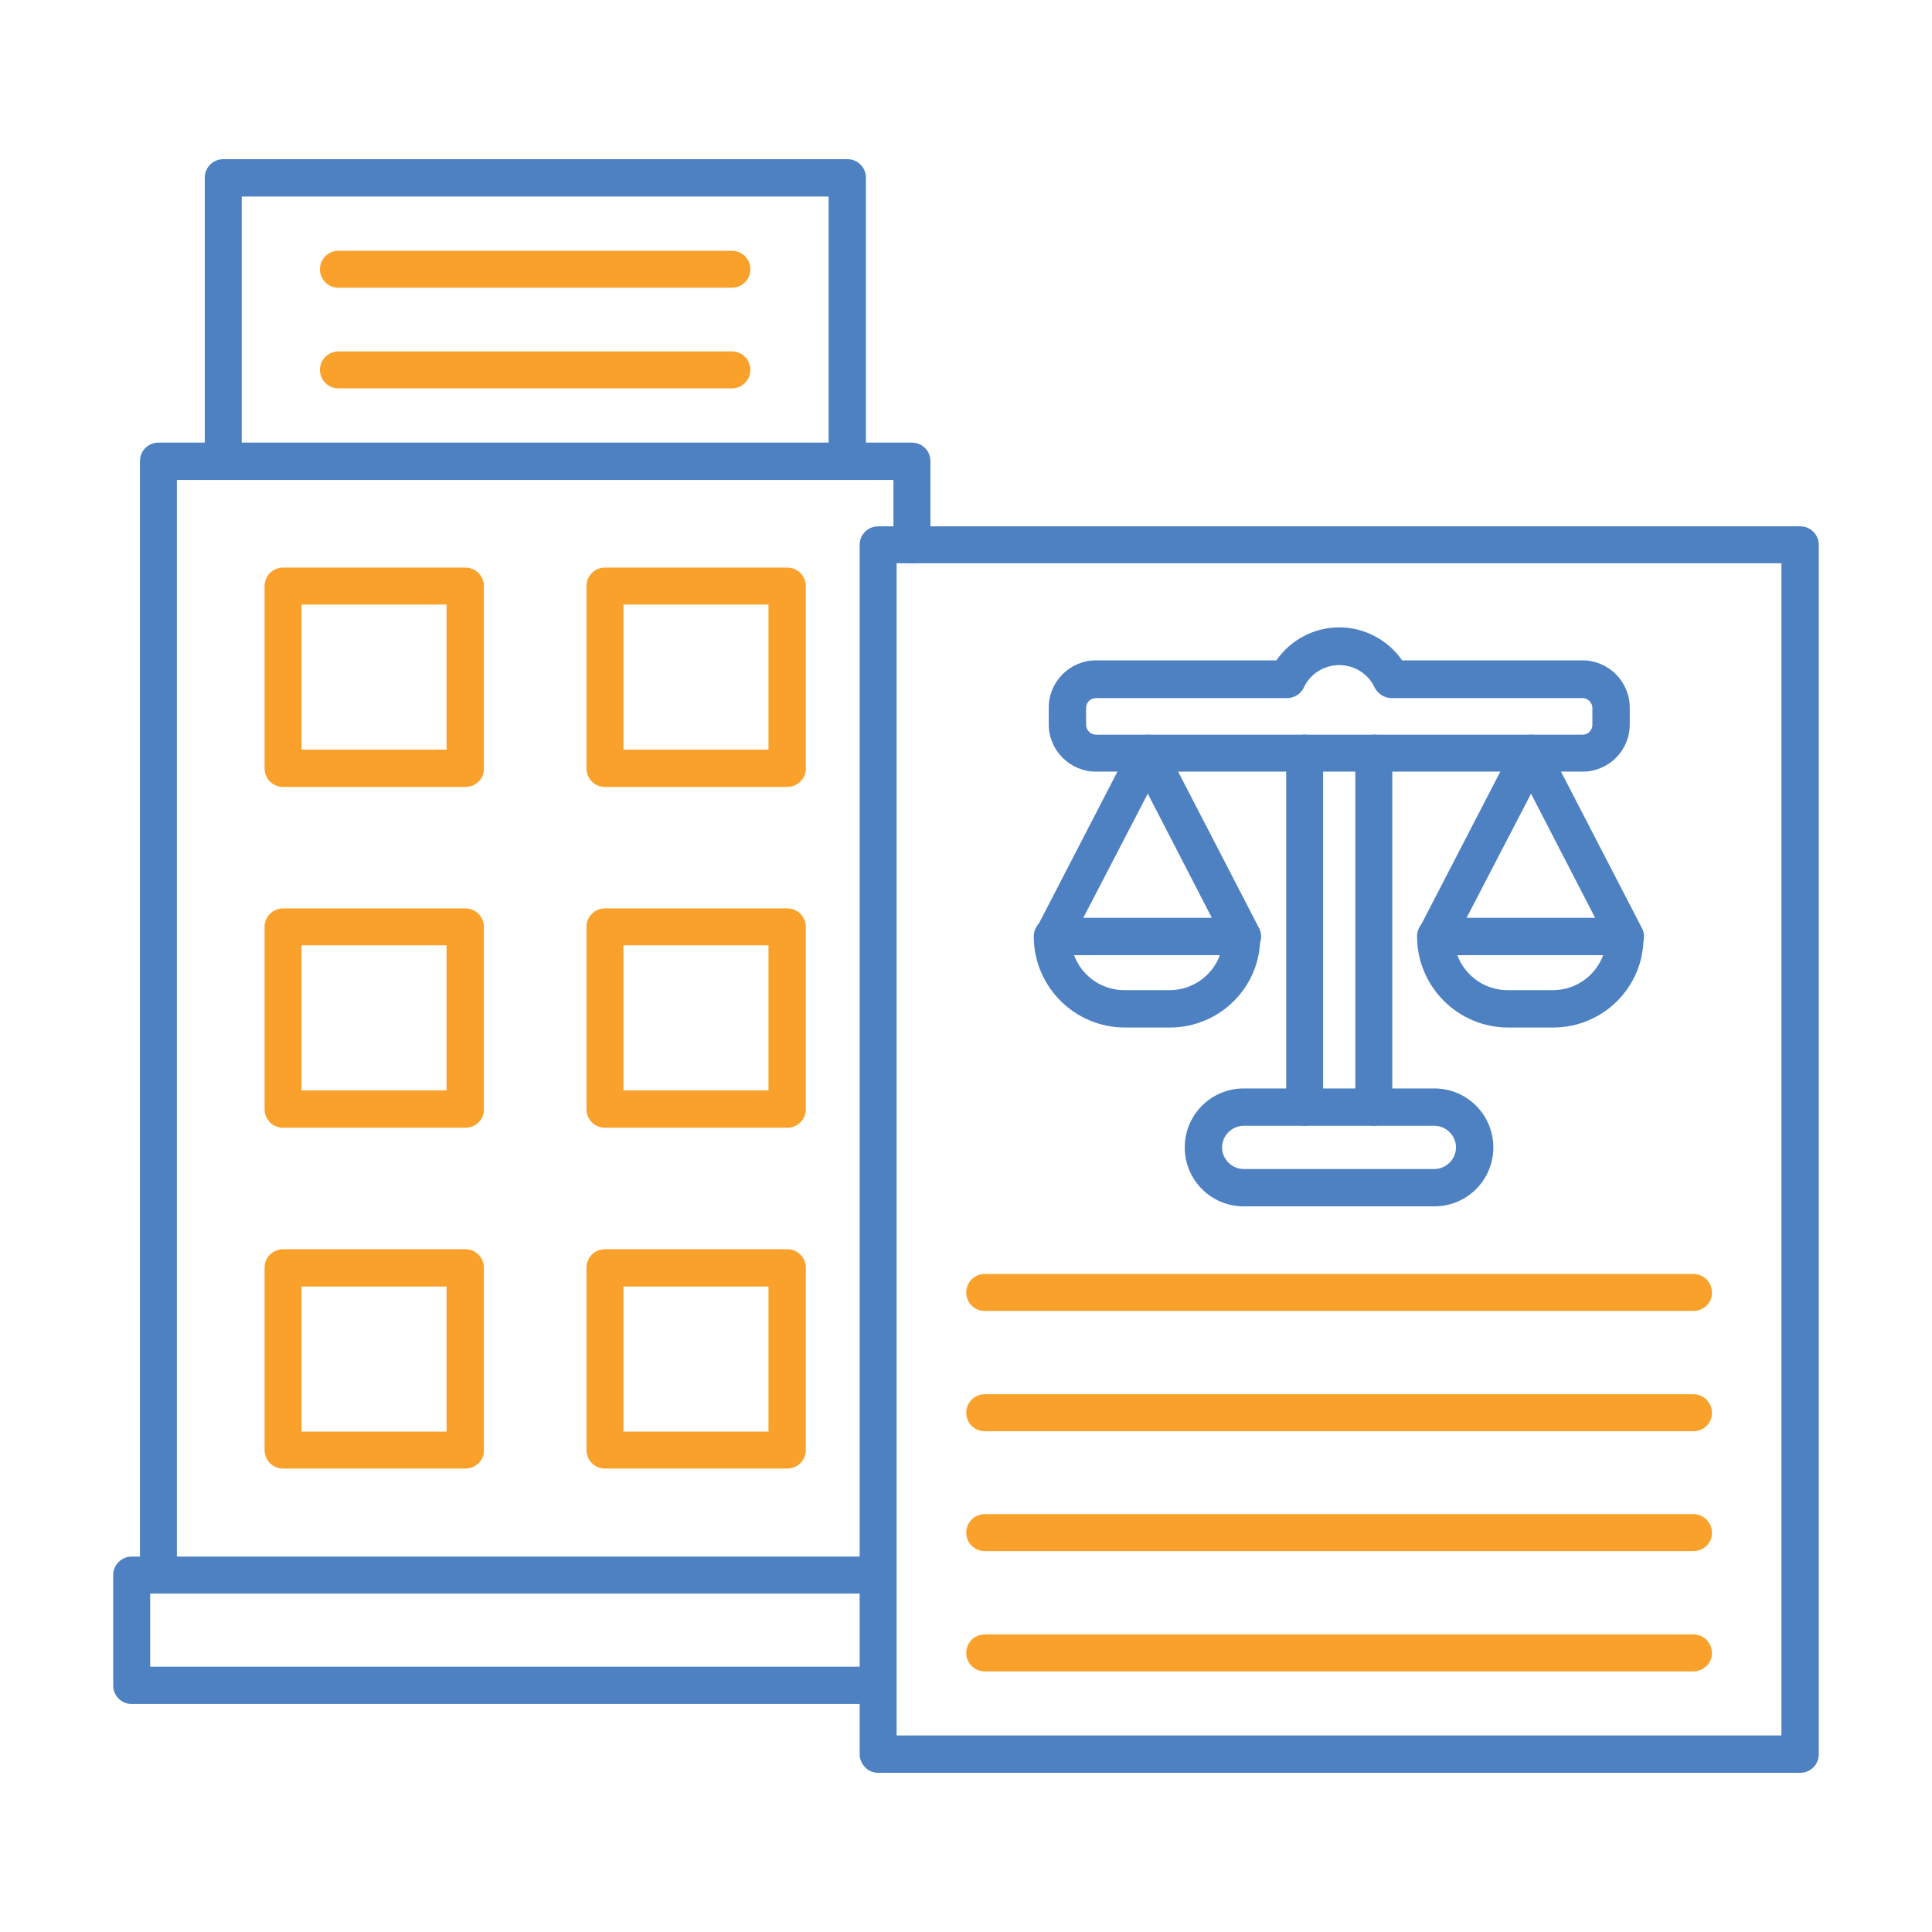 <svg width="71" height="71" viewBox="0 0 71 71" fill="none" xmlns="http://www.w3.org/2000/svg">
<path fill-rule="evenodd" clip-rule="evenodd" d="M5.822 58.562C5.446 58.562 5.143 58.259 5.143 57.883V16.945C5.143 16.569 5.446 16.266 5.822 16.266H33.514C33.889 16.266 34.193 16.569 34.193 16.945V20.021C34.193 20.397 33.889 20.7 33.514 20.7C33.138 20.7 32.835 20.397 32.835 20.021V17.638H6.5V57.883C6.5 58.259 6.197 58.562 5.822 58.562Z" fill="#4D81C2"/>
<path fill-rule="evenodd" clip-rule="evenodd" d="M32.271 62.621H4.839C4.464 62.621 4.16 62.318 4.16 61.943V57.883C4.16 57.508 4.464 57.204 4.839 57.204H32.257C32.632 57.204 32.936 57.508 32.936 57.883C32.936 58.259 32.632 58.562 32.257 58.562H5.518V61.249H32.257C32.632 61.249 32.936 61.553 32.936 61.928C32.95 62.304 32.647 62.621 32.271 62.621Z" fill="#4D81C2"/>
<path fill-rule="evenodd" clip-rule="evenodd" d="M31.13 17.623C30.754 17.623 30.451 17.32 30.451 16.945V7.223H8.883V16.945C8.883 17.32 8.58 17.623 8.204 17.623C7.829 17.623 7.525 17.32 7.525 16.945V6.529C7.525 6.154 7.829 5.85 8.204 5.85H31.144C31.52 5.85 31.823 6.154 31.823 6.529V16.945C31.823 17.32 31.505 17.623 31.13 17.623Z" fill="#4D81C2"/>
<path fill-rule="evenodd" clip-rule="evenodd" d="M11.081 27.548H16.411V22.217H11.081V27.548ZM17.104 28.92H10.402C10.026 28.92 9.723 28.617 9.723 28.241V21.538C9.723 21.163 10.026 20.859 10.402 20.859H17.104C17.48 20.859 17.783 21.163 17.783 21.538V28.241C17.798 28.617 17.48 28.92 17.104 28.92Z" fill="#F9A12A"/>
<path fill-rule="evenodd" clip-rule="evenodd" d="M22.911 27.548H28.241V22.217H22.911V27.548ZM28.934 28.92H22.232C21.856 28.92 21.553 28.617 21.553 28.241V21.538C21.553 21.163 21.856 20.859 22.232 20.859H28.934C29.31 20.859 29.613 21.163 29.613 21.538V28.241C29.613 28.617 29.31 28.92 28.934 28.92Z" fill="#F9A12A"/>
<path fill-rule="evenodd" clip-rule="evenodd" d="M11.081 52.611H16.411V47.28H11.081C11.081 47.266 11.081 52.611 11.081 52.611ZM17.104 53.969H10.402C10.026 53.969 9.723 53.665 9.723 53.29V46.587C9.723 46.211 10.026 45.908 10.402 45.908H17.104C17.48 45.908 17.783 46.211 17.783 46.587V53.29C17.798 53.665 17.48 53.969 17.104 53.969Z" fill="#F9A12A"/>
<path fill-rule="evenodd" clip-rule="evenodd" d="M22.911 52.611H28.241V47.28H22.911V52.611ZM28.934 53.969H22.232C21.856 53.969 21.553 53.665 21.553 53.29V46.587C21.553 46.211 21.856 45.908 22.232 45.908H28.934C29.31 45.908 29.613 46.211 29.613 46.587V53.29C29.613 53.665 29.31 53.969 28.934 53.969Z" fill="#F9A12A"/>
<path fill-rule="evenodd" clip-rule="evenodd" d="M11.081 40.072H16.411V34.741H11.081V40.072ZM17.104 41.444H10.402C10.026 41.444 9.723 41.141 9.723 40.765V34.062C9.723 33.687 10.026 33.383 10.402 33.383H17.104C17.48 33.383 17.783 33.687 17.783 34.062V40.765C17.798 41.141 17.48 41.444 17.104 41.444Z" fill="#F9A12A"/>
<path fill-rule="evenodd" clip-rule="evenodd" d="M22.911 40.072H28.241V34.741H22.911V40.072ZM28.934 41.444H22.232C21.856 41.444 21.553 41.141 21.553 40.765V34.062C21.553 33.687 21.856 33.383 22.232 33.383H28.934C29.31 33.383 29.613 33.687 29.613 34.062V40.765C29.613 41.141 29.31 41.444 28.934 41.444Z" fill="#F9A12A"/>
<path fill-rule="evenodd" clip-rule="evenodd" d="M26.897 10.574H12.437C12.061 10.574 11.758 10.271 11.758 9.895C11.758 9.519 12.061 9.216 12.437 9.216H26.897C27.272 9.216 27.576 9.519 27.576 9.895C27.576 10.271 27.272 10.574 26.897 10.574Z" fill="#F9A12A"/>
<path fill-rule="evenodd" clip-rule="evenodd" d="M26.897 14.272H12.437C12.061 14.272 11.758 13.969 11.758 13.593C11.758 13.218 12.061 12.914 12.437 12.914H26.897C27.272 12.914 27.576 13.218 27.576 13.593C27.576 13.969 27.272 14.272 26.897 14.272Z" fill="#F9A12A"/>
<path fill-rule="evenodd" clip-rule="evenodd" d="M32.95 20.7V63.777H65.467V20.7H32.95ZM32.271 65.149C32.083 65.149 31.91 65.077 31.794 64.947C31.664 64.817 31.592 64.644 31.592 64.471V20.021C31.592 19.646 31.895 19.343 32.271 19.343H66.16C66.536 19.343 66.839 19.646 66.839 20.021V64.471C66.839 64.846 66.536 65.149 66.16 65.149H32.271Z" fill="#4D81C2"/>
<path fill-rule="evenodd" clip-rule="evenodd" d="M45.706 41.372C45.273 41.372 44.911 41.733 44.911 42.167C44.911 42.6 45.273 42.961 45.706 42.961H52.712C53.145 42.961 53.507 42.6 53.507 42.167C53.507 41.733 53.145 41.372 52.712 41.372H45.706ZM52.712 44.333H45.706C44.507 44.333 43.539 43.366 43.539 42.167C43.539 40.968 44.507 40 45.706 40H52.712C53.911 40 54.879 40.968 54.879 42.167C54.879 43.366 53.911 44.333 52.712 44.333Z" fill="#4D81C2"/>
<path fill-rule="evenodd" clip-rule="evenodd" d="M47.945 41.372C47.569 41.372 47.266 41.069 47.266 40.693V27.678C47.266 27.302 47.569 26.999 47.945 26.999C48.32 26.999 48.623 27.302 48.623 27.678V40.693C48.623 41.069 48.32 41.372 47.945 41.372ZM50.487 41.372C50.111 41.372 49.808 41.069 49.808 40.693V27.678C49.808 27.302 50.111 26.999 50.487 26.999C50.863 26.999 51.166 27.302 51.166 27.678V40.693C51.166 41.069 50.863 41.372 50.487 41.372Z" fill="#4D81C2"/>
<path fill-rule="evenodd" clip-rule="evenodd" d="M40.275 25.655C40.072 25.655 39.913 25.814 39.913 26.016V26.637C39.913 26.825 40.072 26.999 40.275 26.999H58.158C58.36 26.999 58.519 26.84 58.519 26.637V26.016C58.519 25.828 58.36 25.655 58.158 25.655H51.138C50.877 25.655 50.632 25.496 50.516 25.265C50.285 24.759 49.765 24.442 49.216 24.442C48.667 24.442 48.147 24.759 47.916 25.265C47.801 25.511 47.555 25.655 47.295 25.655H40.275ZM58.158 28.357H40.275C39.321 28.357 38.541 27.576 38.541 26.623V26.002C38.541 25.048 39.321 24.268 40.275 24.268H46.905C47.425 23.517 48.292 23.055 49.216 23.055C50.141 23.055 51.008 23.517 51.528 24.268H58.158C59.111 24.268 59.892 25.048 59.892 26.002V26.623C59.892 27.591 59.111 28.357 58.158 28.357Z" fill="#4D81C2"/>
<path fill-rule="evenodd" clip-rule="evenodd" d="M57.074 37.761H55.428C53.578 37.761 52.076 36.258 52.076 34.409C52.076 34.034 52.38 33.73 52.755 33.73C53.131 33.73 53.434 34.034 53.434 34.409C53.434 35.507 54.315 36.388 55.413 36.388H57.06C58.158 36.388 59.039 35.507 59.039 34.409C59.039 34.034 59.342 33.73 59.718 33.73C60.093 33.73 60.397 34.034 60.397 34.409C60.426 36.258 58.923 37.761 57.074 37.761Z" fill="#4D81C2"/>
<path fill-rule="evenodd" clip-rule="evenodd" d="M53.896 33.73H58.62L56.265 29.166L53.896 33.73ZM59.732 35.103H52.769C52.523 35.103 52.307 34.973 52.191 34.77C52.061 34.568 52.061 34.308 52.162 34.106L55.644 27.374C55.759 27.143 55.99 26.999 56.251 26.999C56.511 26.999 56.742 27.143 56.857 27.374L60.339 34.106C60.454 34.323 60.44 34.568 60.31 34.77C60.194 34.973 59.977 35.103 59.732 35.103Z" fill="#4D81C2"/>
<path fill-rule="evenodd" clip-rule="evenodd" d="M42.988 37.761H41.342C39.493 37.761 37.99 36.258 37.99 34.409C37.99 34.034 38.294 33.73 38.669 33.73C39.045 33.73 39.348 34.034 39.348 34.409C39.348 35.507 40.229 36.388 41.327 36.388H42.974C44.072 36.388 44.953 35.507 44.953 34.409C44.953 34.034 45.256 33.73 45.632 33.73C46.008 33.73 46.311 34.034 46.311 34.409C46.34 36.258 44.837 37.761 42.988 37.761Z" fill="#4D81C2"/>
<path fill-rule="evenodd" clip-rule="evenodd" d="M39.811 33.73H44.535L42.18 29.166L39.811 33.73ZM45.662 35.103H38.699C38.453 35.103 38.237 34.973 38.121 34.77C37.991 34.568 37.991 34.308 38.092 34.106L41.574 27.374C41.689 27.143 41.92 26.999 42.18 26.999C42.44 26.999 42.671 27.143 42.787 27.374L46.268 34.106C46.384 34.323 46.369 34.568 46.239 34.77C46.109 34.973 45.893 35.103 45.662 35.103Z" fill="#4D81C2"/>
<path fill-rule="evenodd" clip-rule="evenodd" d="M62.232 61.423H36.187C35.811 61.423 35.508 61.119 35.508 60.744C35.508 60.368 35.811 60.065 36.187 60.065H62.232C62.608 60.065 62.911 60.368 62.911 60.744C62.925 61.105 62.608 61.423 62.232 61.423Z" fill="#F9A12A"/>
<path fill-rule="evenodd" clip-rule="evenodd" d="M62.232 57.002H36.187C35.811 57.002 35.508 56.699 35.508 56.323C35.508 55.948 35.811 55.644 36.187 55.644H62.232C62.608 55.644 62.911 55.948 62.911 56.323C62.925 56.699 62.608 57.002 62.232 57.002Z" fill="#F9A12A"/>
<path fill-rule="evenodd" clip-rule="evenodd" d="M62.232 52.596H36.187C35.811 52.596 35.508 52.293 35.508 51.917C35.508 51.542 35.811 51.238 36.187 51.238H62.232C62.608 51.238 62.911 51.542 62.911 51.917C62.925 52.293 62.608 52.596 62.232 52.596Z" fill="#F9A12A"/>
<path fill-rule="evenodd" clip-rule="evenodd" d="M62.232 48.176H36.187C35.811 48.176 35.508 47.873 35.508 47.497C35.508 47.121 35.811 46.818 36.187 46.818H62.232C62.608 46.818 62.911 47.121 62.911 47.497C62.925 47.873 62.608 48.176 62.232 48.176Z" fill="#F9A12A"/>
</svg>

